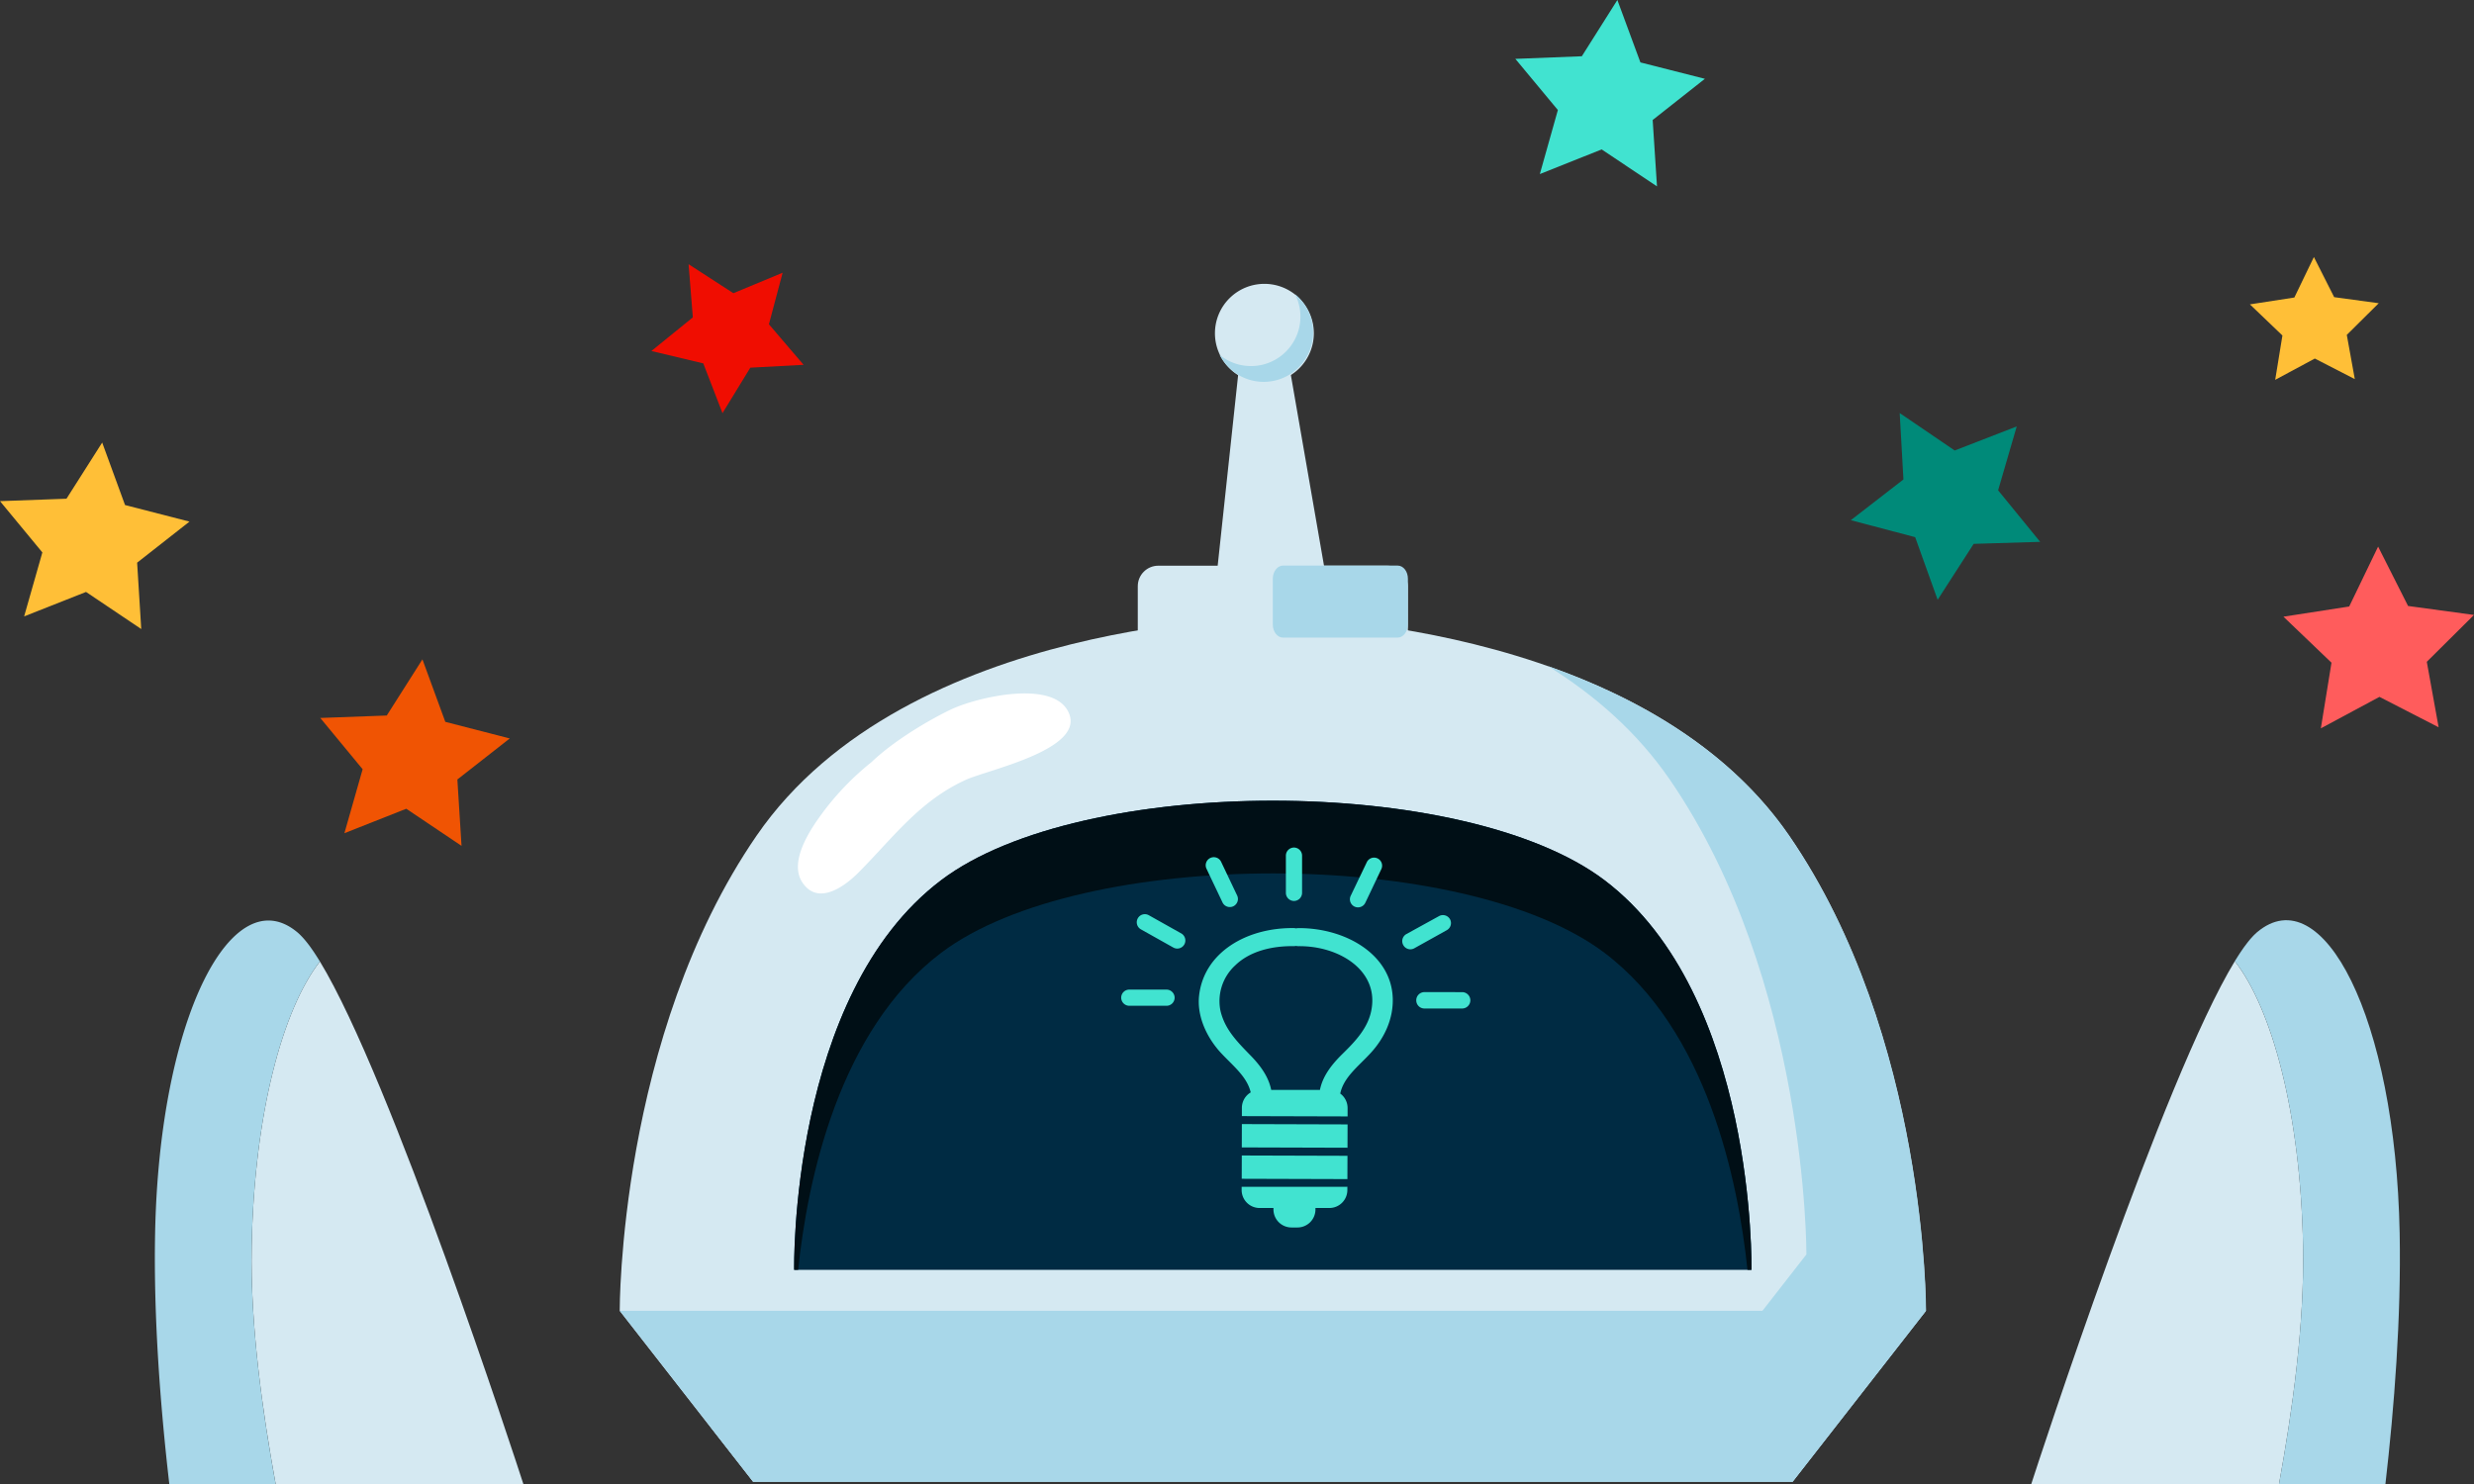 <svg id="Layer_2" data-name="Layer 2" xmlns="http://www.w3.org/2000/svg" viewBox="0 0 750.52 450.42"><rect x="0" y="0" width="750.52" height="450.42" fill="#333333" stroke="none"/><path d="M542.74,253.59c-45.64-66.38-156.62-66.38-156.62-66.38s-111,0-156.61,66.38C187.62,314.52,188,397.76,188,397.76l40.45,51.86H543.78l40.45-51.86S584.63,314.52,542.74,253.59Z" style="fill:#d5e9f2"/><path d="M542.8,253.59c-17.89-26-45.82-41.84-73.18-51.46,14.16,8.81,27,20,36.88,34.35C548.39,297.4,548,380.65,548,380.65l-40.45,51.86H215.18l13.35,17.11H543.84l40.45-51.86S584.69,314.52,542.8,253.59Z" style="fill:#a8d7e9"/><path d="M486.73,267.08c-42.52-32.15-158.69-32.15-201.21,0-46.17,34.9-44.6,118.24-44.6,118.24H531.33S532.9,302,486.73,267.08Z" style="fill:#002b43"/><path d="M242.13,385.32c2.85-27.19,12.28-72.69,43.39-96.2C328,257,444.21,257,486.73,289.12c31.11,23.51,40.54,69,43.39,96.2h1.21s1.57-83.34-44.6-118.24c-42.52-32.15-158.69-32.15-201.21,0-46.17,34.9-44.6,118.24-44.6,118.24Z" style="fill:#000f16"/><rect x="345.16" y="171.66" width="81.94" height="34.23" rx="6.22" style="fill:#d5e9f2"/><polygon points="367.62 188.25 376.96 101.13 389.4 101.13 404.63 188.77 367.62 188.25" style="fill:#d5e9f2"/><path d="M398.57,101.13a15,15,0,1,1-15-15h0A15,15,0,0,1,398.57,101.13Z" style="fill:#d5e9f2"/><path d="M392.92,89.38A15,15,0,0,1,370,107.69,15,15,0,1,0,393,89.38Z" style="fill:#a8d7e9"/><polygon points="228.47 449.62 543.78 449.62 584.23 397.76 188.02 397.76 228.47 449.62" style="fill:#a8d7e9"/><path d="M427.09,189.48c0,2.18-1.39,4-3.11,4H389.24c-1.72,0-3.12-1.78-3.12-4V175.62c0-2.19,1.4-4,3.12-4H424c1.72,0,3.11,1.77,3.11,4Z" style="fill:#a8d7e9"/><path d="M324,215.83c-5-9.67-27.92-4.13-35.39-.6-6.1,2.88-17.15,9.26-24.19,16a83.07,83.07,0,0,0-14.92,15.46c-3.6,4.86-10.41,14.85-6,21.22,4.79,7,12.89.93,16.91-3.12,10.48-10.52,18.52-21.8,32.71-28.21C300.13,233.46,330,227.22,324,215.83Z" style="fill:#fff"/><path d="M675.19,315.46c-4.21.51-8.69,11.16-10,14.15-2.18,5-6.69,19.21-3.8,26.71.32,4.92,2.45,8.24,7.71,6.95,7.95-1.95,12.84-27.7,12.7-34.71C681.73,324.2,681,314.75,675.19,315.46Z" style="fill:#fff"/><path d="M99.82,315.55c4.21.52,8.69,11.17,10,14.15,2.18,5,6.69,19.22,3.81,26.71-.32,4.92-2.46,8.25-7.72,7-7.94-2-12.84-27.71-12.7-34.71C93.29,324.29,94,314.83,99.82,315.55Z" style="fill:#fff"/><path d="M395,270.94a2.46,2.46,0,0,1-2.47,2.45h0a2.46,2.46,0,0,1-2.44-2.47V259.63a2.47,2.47,0,0,1,2.46-2.45h0a2.47,2.47,0,0,1,2.45,2.46Z" style="fill:#41e3d0"/><path d="M353.89,300.29a2.47,2.47,0,0,1,2.45,2.46h0a2.46,2.46,0,0,1-2.47,2.45H342.58a2.47,2.47,0,0,1-2.45-2.46h0a2.45,2.45,0,0,1,2.45-2.45h11.31Z" style="fill:#41e3d0"/><path d="M358.35,283.24a2.47,2.47,0,0,1,.93,3.35h0a2.46,2.46,0,0,1-3.35.93L346.1,282a2.46,2.46,0,0,1-.93-3.35h0a2.45,2.45,0,0,1,3.34-.93h0Z" style="fill:#41e3d0"/><path d="M375.31,271.75a2.46,2.46,0,0,1-1.18,3.26h0a2.46,2.46,0,0,1-3.27-1.18L366,263.61a2.46,2.46,0,0,1,1.18-3.27h0a2.46,2.46,0,0,1,3.27,1.18Z" style="fill:#41e3d0"/><path d="M432.13,301.05a2.49,2.49,0,0,0-2.49,2.48h0a2.48,2.48,0,0,0,2.46,2.5h11.45a2.5,2.5,0,0,0,2.5-2.48h0a2.49,2.49,0,0,0-2.48-2.49Z" style="fill:#41e3d0"/><path d="M426.64,283.44a2.45,2.45,0,0,0-.94,3.33h0a2.44,2.44,0,0,0,3.31,1h0l9.87-5.5a2.46,2.46,0,0,0,1-3.33h0a2.46,2.46,0,0,0-3.34-.95Z" style="fill:#41e3d0"/><path d="M409.75,271.83a2.46,2.46,0,0,0,1.16,3.27h0a2.47,2.47,0,0,0,3.28-1.16l4.85-10.2a2.44,2.44,0,0,0-1.14-3.26h0a2.44,2.44,0,0,0-3.26,1.14v0Z" style="fill:#41e3d0"/><path d="M422.51,302.93c-.4-13.28-14.29-21.35-28.53-21.3a4.45,4.45,0,0,0-.81.08,3.57,3.57,0,0,0-.8-.09c-14.41-.13-27.17,7.55-28.61,20.5-.67,6,2.08,12.27,6.28,17,3.61,4,8.24,7.4,9.38,12.37a5.43,5.43,0,0,0-2.68,4.67v2.52l32.07.09v-2.52a5.43,5.43,0,0,0-2.23-4.41c1-4.89,5.41-8.19,9-12.06C420.07,315,422.7,309.09,422.51,302.93Zm-6.4,3.11c-.89,5.63-4.69,9.69-8.87,13.78-3.35,3.29-6,6.77-6.82,10.91H385.64c-.8-3.94-3.16-7.27-6.28-10.46-4.16-4.27-7.85-8-9.14-13.67a14.72,14.72,0,0,1,4.51-13.67c4.46-4.33,11.14-5.89,17.62-5.83a3.7,3.7,0,0,0,.81-.07,4.26,4.26,0,0,0,.8.08C406.25,287,418,294.41,416.11,306Z" style="fill:#41e3d0"/><rect x="389.23" y="328.65" width="7.08" height="32.07" transform="translate(46.91 736.43) rotate(-89.83)" style="fill:#41e3d0"/><rect x="389.21" y="338.18" width="7.07" height="32.06" transform="translate(37.36 745.9) rotate(-89.83)" style="fill:#41e3d0"/><path d="M376.67,360.13v.95a5.45,5.45,0,0,0,5.44,5.48h4.21V367a5.47,5.47,0,0,0,5.45,5.47h1.82a5.46,5.46,0,0,0,5.47-5.44v-.47h4.21a5.46,5.46,0,0,0,5.47-5.44v-1Z" style="fill:#41e3d0"/><polygon points="42.85 190.88 26.1 179.62 7.32 187.04 12.85 167.63 0 152.07 20.17 151.33 31 134.29 37.93 153.25 57.48 158.28 41.6 170.74 42.85 190.88" style="fill:#ffbf37"/><polygon points="140.01 256.67 123.25 245.41 104.48 252.83 110.01 233.42 97.16 217.86 117.33 217.12 128.15 200.08 135.09 219.04 154.64 224.08 138.75 236.53 140.01 256.67" style="fill:#f05403"/><polygon points="219.18 125.37 213.35 110.27 197.61 106.51 210.18 96.31 208.89 80.17 222.48 88.97 237.42 82.76 233.26 98.4 243.78 110.7 227.62 111.57 219.18 125.37" style="fill:#f00d01"/><polygon points="467.13 52.82 472.6 33.39 459.7 17.86 479.87 17.07 490.65 0 497.64 18.94 517.2 23.91 501.36 36.41 502.67 56.55 485.88 45.34 467.13 52.82" style="fill:#41e3d0"/><polygon points="561.47 157.85 577.43 145.49 576.3 125.34 592.98 136.7 611.8 129.4 606.15 148.78 618.91 164.42 598.74 165.03 587.81 182 580.99 163 561.47 157.85" style="fill:#008a79"/><polygon points="692.71 187.13 712.66 184.04 721.43 165.86 730.52 183.88 750.52 186.6 736.2 200.82 739.79 220.69 721.84 211.46 704.06 221.01 707.29 201.09 692.71 187.13" style="fill:#ff5c5c"/><polygon points="682.54 92.36 696.02 90.28 701.95 77.99 708.1 90.17 721.62 92.01 711.93 101.62 714.36 115.04 702.23 108.8 690.21 115.26 692.4 101.8 682.54 92.36" style="fill:#ffbf37"/><path d="M94.3,287.55l.15.22Z" style="fill:#d5e9f2"/><path d="M95.35,289.07c.12.2.26.4.39.6C95.61,289.47,95.47,289.27,95.35,289.07Z" style="fill:#d5e9f2"/><path d="M96.38,290.67l.44.7Z" style="fill:#d5e9f2"/><path d="M93.08,285.94l.31.39Z" style="fill:#d5e9f2"/><path d="M91.19,283.83a3.83,3.83,0,0,1,.28.29A3.83,3.83,0,0,0,91.19,283.83Z" style="fill:#d5e9f2"/><path d="M92.1,284.77l.33.38Z" style="fill:#d5e9f2"/><path d="M83.64,450.41H158.8c-2.44-7.52-40.15-123.2-61.75-158.65-11.21,14.4-19.93,46-20.7,86.44C75.89,402.06,79.63,428.38,83.64,450.41Z" style="fill:#d5e9f2"/><path d="M76.35,378.2c.77-40.46,9.49-72,20.7-86.44h0c-.08-.13-.16-.25-.23-.38l-.44-.7-.64-1c-.13-.2-.27-.4-.39-.6-.31-.45-.6-.88-.9-1.3l-.15-.22c-.31-.43-.61-.83-.91-1.22l-.31-.39c-.22-.28-.44-.54-.65-.79l-.33-.38c-.21-.24-.42-.47-.63-.68a3.83,3.83,0,0,0-.28-.29c-.29-.3-.58-.57-.86-.81-19.8-16.75-42,25.58-43.28,91.3-.49,25.52,1.62,52.7,4.32,76.12H83.64C79.63,428.38,75.89,402.06,76.35,378.2Z" style="fill:#a8d7e9"/><path d="M680.55,287.69l.18-.25Z" style="fill:#d5e9f2"/><path d="M698.67,378.1c-.77-40.45-9.49-72-20.7-86.44C656.25,327.31,618.26,444,616.18,450.41h75.17C695.38,428.36,699.12,402,698.67,378.1Z" style="fill:#d5e9f2"/><path d="M681.63,286.24c.1-.14.2-.27.31-.4C681.83,286,681.73,286.1,681.63,286.24Z" style="fill:#d5e9f2"/><path d="M683.54,284l.28-.29Z" style="fill:#d5e9f2"/><path d="M678.2,291.28l.44-.7Z" style="fill:#d5e9f2"/><path d="M682.58,285.05l.33-.37Z" style="fill:#d5e9f2"/><path d="M679.28,289.57l.39-.59Z" style="fill:#d5e9f2"/><path d="M691.35,450.41h32.29c2.7-23.44,4.81-50.66,4.33-76.22-1.26-65.71-23.48-108-43.28-91.3-.28.24-.57.52-.87.81l-.28.29c-.21.22-.42.44-.63.69l-.33.37-.64.79c-.11.13-.21.26-.31.4q-.45.57-.9,1.2l-.18.25c-.29.41-.58.84-.88,1.29l-.39.59c-.21.33-.43.66-.64,1l-.44.7-.24.37h0c11.21,14.4,19.93,46,20.7,86.44C699.12,402,695.38,428.36,691.35,450.41Z" style="fill:#a8d7e9"/></svg>